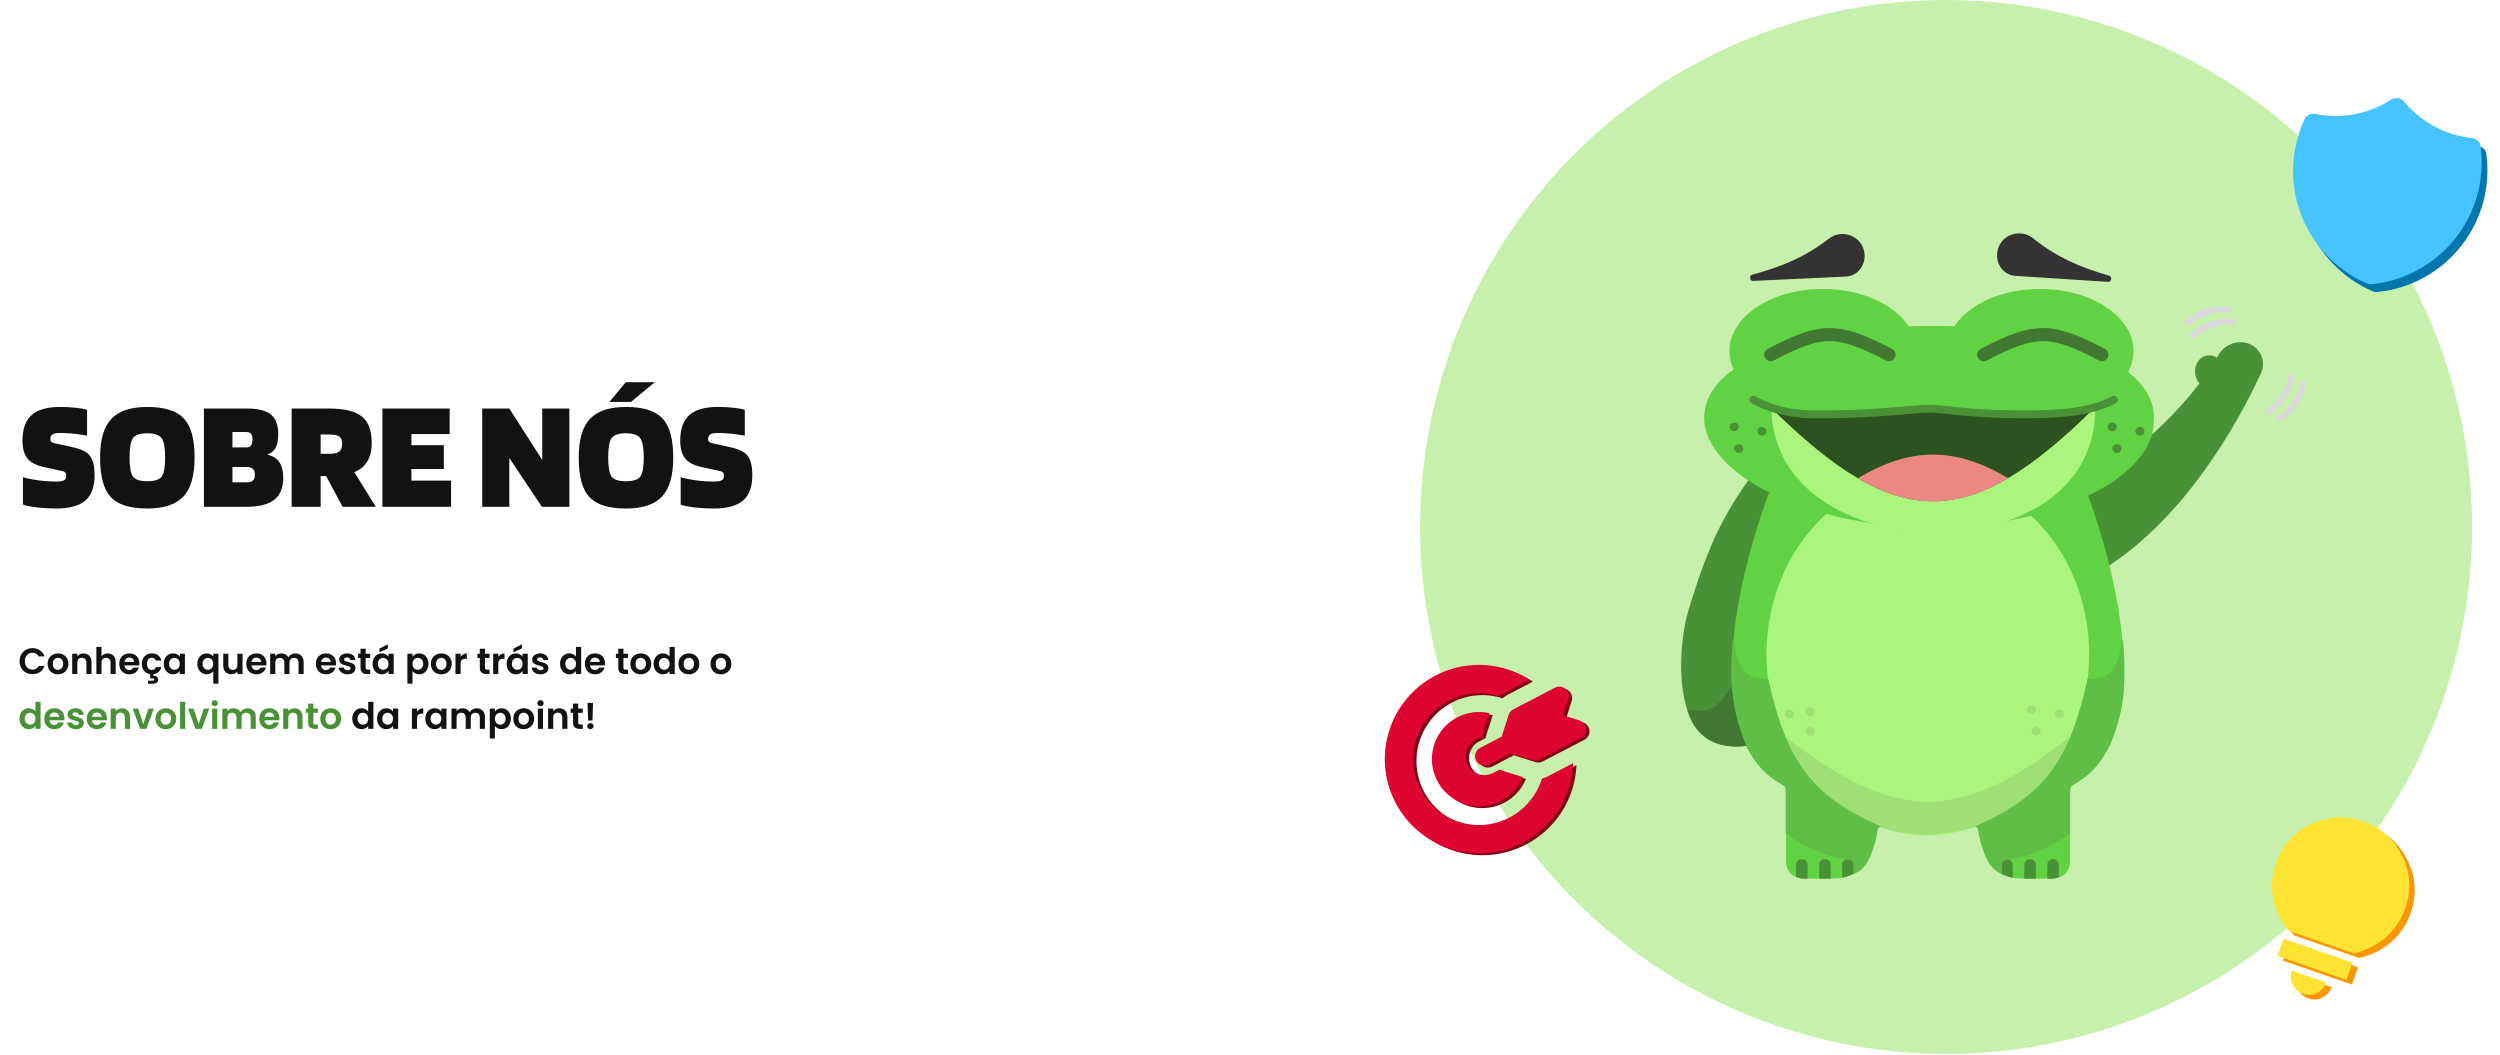 <svg width="957" height="404" viewBox="0 0 957 404" fill="none" xmlns="http://www.w3.org/2000/svg">
<g filter="url(#filter0_d_1963_1737)">
<path d="M23.91 176.32L16.89 174.82C13.81 174.14 11.65 173 10.41 171.4C9.21 169.8 8.61 167.54 8.61 164.62C8.61 160.22 9.77 156.98 12.09 154.9C14.41 152.82 18.07 151.78 23.07 151.78C25.23 151.78 27.17 151.88 28.89 152.08C30.61 152.24 32.09 152.5 33.33 152.86V162.76C30.49 162.28 28.41 162 27.09 161.92C25.77 161.8 24.41 161.74 23.01 161.74C21.69 161.74 20.73 161.92 20.13 162.28C19.57 162.64 19.29 163.24 19.29 164.08C19.29 164.52 19.39 164.86 19.59 165.1C19.83 165.34 20.23 165.52 20.79 165.64L27.33 167.08C29.37 167.52 30.89 168 31.89 168.52C32.89 169 33.69 169.6 34.29 170.32C34.97 171.12 35.45 172.14 35.73 173.38C36.05 174.62 36.21 176.12 36.21 177.88C36.21 182.36 35.01 185.62 32.61 187.66C30.21 189.66 26.51 190.66 21.51 190.66C18.95 190.66 16.47 190.52 14.07 190.24C11.71 189.96 9.95 189.6 8.79 189.16V178.66C10.31 179.14 12.23 179.54 14.55 179.86C16.91 180.18 19.25 180.34 21.57 180.34C22.97 180.34 23.95 180.18 24.51 179.86C25.07 179.54 25.35 178.96 25.35 178.12C25.35 177.56 25.25 177.16 25.05 176.92C24.89 176.68 24.51 176.48 23.91 176.32ZM74.493 171.16C74.493 178.04 73.053 183.02 70.173 186.1C67.333 189.14 62.733 190.66 56.373 190.66C49.773 190.66 45.113 189.2 42.393 186.28C39.673 183.36 38.313 178.32 38.313 171.16C38.313 164.36 39.733 159.44 42.573 156.4C45.453 153.32 50.053 151.78 56.373 151.78C62.973 151.78 67.633 153.24 70.353 156.16C73.113 159.04 74.493 164.04 74.493 171.16ZM49.593 171.16C49.593 174.72 50.013 177.12 50.853 178.36C51.733 179.6 53.573 180.22 56.373 180.22C59.213 180.22 61.053 179.62 61.893 178.42C62.773 177.18 63.213 174.76 63.213 171.16C63.213 167.48 62.773 165.02 61.893 163.78C61.013 162.5 59.173 161.86 56.373 161.86C53.573 161.86 51.733 162.5 50.853 163.78C50.013 165.02 49.593 167.48 49.593 171.16ZM108.425 178.84C108.425 182.68 107.285 185.5 105.005 187.3C102.725 189.1 99.165 190 94.325 190H78.065V152.38H94.325C98.685 152.38 101.805 153.14 103.685 154.66C105.565 156.18 106.505 158.7 106.505 162.22C106.505 164.42 106.185 166.14 105.545 167.38C104.905 168.58 103.825 169.46 102.305 170.02C104.425 170.5 105.965 171.46 106.925 172.9C107.925 174.34 108.425 176.32 108.425 178.84ZM96.665 164.14C96.665 163.18 96.465 162.48 96.065 162.04C95.705 161.6 95.085 161.38 94.205 161.38H88.985V167.26H94.205C95.085 167.26 95.705 167.02 96.065 166.54C96.465 166.06 96.665 165.26 96.665 164.14ZM97.565 177.76C97.565 176.68 97.305 175.92 96.785 175.48C96.305 175 95.485 174.76 94.325 174.76H88.985V180.64H94.325C95.485 180.64 96.305 180.42 96.785 179.98C97.305 179.54 97.565 178.8 97.565 177.76ZM122.739 178.24V190H111.639V152.38H125.739C131.779 152.38 136.039 153.4 138.519 155.44C141.039 157.44 142.299 160.82 142.299 165.58C142.299 168.42 141.739 170.76 140.619 172.6C139.539 174.44 137.879 175.82 135.639 176.74L143.859 190H131.139L124.839 178.24H122.739ZM130.959 165.76C130.959 164.52 130.619 163.64 129.939 163.12C129.259 162.6 128.039 162.34 126.279 162.34H122.739V169.72H126.279C128.039 169.72 129.259 169.42 129.939 168.82C130.619 168.22 130.959 167.2 130.959 165.76ZM172.665 179.98V190H146.385V152.38H172.125V162.16H157.485V166.42H169.905V175.54H157.485V179.98H172.665ZM217.948 152.38V190H207.448L194.968 171.34V190H184.588V152.38H194.968L207.568 172.06V152.38H217.948ZM257.715 171.16C257.715 178.04 256.275 183.02 253.395 186.1C250.555 189.14 245.955 190.66 239.595 190.66C232.995 190.66 228.335 189.2 225.615 186.28C222.895 183.36 221.535 178.32 221.535 171.16C221.535 164.36 222.955 159.44 225.795 156.4C228.675 153.32 233.275 151.78 239.595 151.78C246.195 151.78 250.855 153.24 253.575 156.16C256.335 159.04 257.715 164.04 257.715 171.16ZM232.815 171.16C232.815 174.72 233.235 177.12 234.075 178.36C234.955 179.6 236.795 180.22 239.595 180.22C242.435 180.22 244.275 179.62 245.115 178.42C245.995 177.18 246.435 174.76 246.435 171.16C246.435 167.48 245.995 165.02 245.115 163.78C244.235 162.5 242.395 161.86 239.595 161.86C236.795 161.86 234.955 162.5 234.075 163.78C233.235 165.02 232.815 167.48 232.815 171.16ZM239.535 142.3H250.695L241.515 149.86H233.295L239.535 142.3ZM275.687 176.32L268.667 174.82C265.587 174.14 263.427 173 262.187 171.4C260.987 169.8 260.387 167.54 260.387 164.62C260.387 160.22 261.547 156.98 263.867 154.9C266.187 152.82 269.847 151.78 274.847 151.78C277.007 151.78 278.947 151.88 280.667 152.08C282.387 152.24 283.867 152.5 285.107 152.86V162.76C282.267 162.28 280.187 162 278.867 161.92C277.547 161.8 276.187 161.74 274.787 161.74C273.467 161.74 272.507 161.92 271.907 162.28C271.347 162.64 271.067 163.24 271.067 164.08C271.067 164.52 271.167 164.86 271.367 165.1C271.607 165.34 272.007 165.52 272.567 165.64L279.107 167.08C281.147 167.52 282.667 168 283.667 168.52C284.667 169 285.467 169.6 286.067 170.32C286.747 171.12 287.227 172.14 287.507 173.38C287.827 174.62 287.987 176.12 287.987 177.88C287.987 182.36 286.787 185.62 284.387 187.66C281.987 189.66 278.287 190.66 273.287 190.66C270.727 190.66 268.247 190.52 265.847 190.24C263.487 189.96 261.727 189.6 260.567 189.16V178.66C262.087 179.14 264.007 179.54 266.327 179.86C268.687 180.18 271.027 180.34 273.347 180.34C274.747 180.34 275.727 180.18 276.287 179.86C276.847 179.54 277.127 178.96 277.127 178.12C277.127 177.56 277.027 177.16 276.827 176.92C276.667 176.68 276.287 176.48 275.687 176.32Z" fill="#121212"/>
</g>
<g filter="url(#filter1_d_1963_1737)">
<path d="M7.49 249.1C7.49 248.139 7.705 247.28 8.134 246.524C8.573 245.759 9.165 245.166 9.912 244.746C10.668 244.317 11.513 244.102 12.446 244.102C13.538 244.102 14.495 244.382 15.316 244.942C16.137 245.502 16.711 246.277 17.038 247.266H14.784C14.56 246.799 14.243 246.449 13.832 246.216C13.431 245.983 12.964 245.866 12.432 245.866C11.863 245.866 11.354 246.001 10.906 246.272C10.467 246.533 10.122 246.907 9.87 247.392C9.627 247.877 9.506 248.447 9.506 249.1C9.506 249.744 9.627 250.313 9.87 250.808C10.122 251.293 10.467 251.671 10.906 251.942C11.354 252.203 11.863 252.334 12.432 252.334C12.964 252.334 13.431 252.217 13.832 251.984C14.243 251.741 14.56 251.387 14.784 250.92H17.038C16.711 251.919 16.137 252.698 15.316 253.258C14.504 253.809 13.547 254.084 12.446 254.084C11.513 254.084 10.668 253.874 9.912 253.454C9.165 253.025 8.573 252.432 8.134 251.676C7.705 250.92 7.49 250.061 7.49 249.1ZM22.156 254.126C21.409 254.126 20.737 253.963 20.14 253.636C19.543 253.3 19.071 252.829 18.726 252.222C18.39 251.615 18.222 250.915 18.222 250.122C18.222 249.329 18.395 248.629 18.74 248.022C19.095 247.415 19.575 246.949 20.182 246.622C20.789 246.286 21.465 246.118 22.212 246.118C22.959 246.118 23.635 246.286 24.242 246.622C24.849 246.949 25.325 247.415 25.67 248.022C26.025 248.629 26.202 249.329 26.202 250.122C26.202 250.915 26.02 251.615 25.656 252.222C25.301 252.829 24.816 253.3 24.2 253.636C23.593 253.963 22.912 254.126 22.156 254.126ZM22.156 252.418C22.511 252.418 22.842 252.334 23.15 252.166C23.467 251.989 23.719 251.727 23.906 251.382C24.093 251.037 24.186 250.617 24.186 250.122C24.186 249.385 23.99 248.82 23.598 248.428C23.215 248.027 22.744 247.826 22.184 247.826C21.624 247.826 21.153 248.027 20.77 248.428C20.397 248.82 20.21 249.385 20.21 250.122C20.21 250.859 20.392 251.429 20.756 251.83C21.129 252.222 21.596 252.418 22.156 252.418ZM31.938 246.132C32.862 246.132 33.608 246.426 34.178 247.014C34.747 247.593 35.032 248.405 35.032 249.45V254H33.072V249.716C33.072 249.1 32.918 248.629 32.61 248.302C32.302 247.966 31.882 247.798 31.35 247.798C30.808 247.798 30.379 247.966 30.062 248.302C29.754 248.629 29.6 249.1 29.6 249.716V254H27.64V246.244H29.6V247.21C29.861 246.874 30.192 246.613 30.594 246.426C31.005 246.23 31.453 246.132 31.938 246.132ZM41.264 246.132C41.852 246.132 42.374 246.263 42.832 246.524C43.289 246.776 43.644 247.154 43.896 247.658C44.157 248.153 44.288 248.75 44.288 249.45V254H42.328V249.716C42.328 249.1 42.174 248.629 41.866 248.302C41.558 247.966 41.138 247.798 40.606 247.798C40.064 247.798 39.635 247.966 39.318 248.302C39.01 248.629 38.856 249.1 38.856 249.716V254H36.896V243.64H38.856V247.21C39.108 246.874 39.444 246.613 39.864 246.426C40.284 246.23 40.75 246.132 41.264 246.132ZM53.361 249.954C53.361 250.234 53.343 250.486 53.306 250.71H47.636C47.682 251.27 47.878 251.709 48.224 252.026C48.569 252.343 48.993 252.502 49.498 252.502C50.225 252.502 50.743 252.189 51.051 251.564H53.166C52.941 252.311 52.512 252.927 51.877 253.412C51.243 253.888 50.464 254.126 49.539 254.126C48.793 254.126 48.121 253.963 47.523 253.636C46.935 253.3 46.474 252.829 46.138 252.222C45.811 251.615 45.648 250.915 45.648 250.122C45.648 249.319 45.811 248.615 46.138 248.008C46.464 247.401 46.922 246.935 47.51 246.608C48.097 246.281 48.774 246.118 49.539 246.118C50.277 246.118 50.935 246.277 51.514 246.594C52.102 246.911 52.554 247.364 52.871 247.952C53.198 248.531 53.361 249.198 53.361 249.954ZM51.331 249.394C51.322 248.89 51.14 248.489 50.785 248.19C50.431 247.882 49.997 247.728 49.483 247.728C48.998 247.728 48.587 247.877 48.252 248.176C47.925 248.465 47.724 248.871 47.65 249.394H51.331ZM58.11 252.446C58.904 252.446 59.422 252.091 59.664 251.382H61.778C61.582 252.138 61.218 252.754 60.686 253.23C60.163 253.706 59.505 253.991 58.712 254.084V254.63C59.225 254.63 59.655 254.761 60 255.022C60.355 255.283 60.532 255.661 60.532 256.156C60.532 256.66 60.35 257.047 59.986 257.318C59.632 257.589 59.193 257.724 58.67 257.724H56.682V256.576H58.348C58.572 256.576 58.74 256.543 58.852 256.478C58.974 256.413 59.034 256.296 59.034 256.128C59.034 255.96 58.974 255.843 58.852 255.778C58.74 255.722 58.572 255.694 58.348 255.694H57.48V254.084C56.846 253.991 56.285 253.771 55.8 253.426C55.324 253.071 54.951 252.614 54.68 252.054C54.419 251.485 54.288 250.841 54.288 250.122C54.288 249.319 54.452 248.619 54.778 248.022C55.105 247.415 55.557 246.949 56.136 246.622C56.715 246.286 57.377 246.118 58.124 246.118C59.086 246.118 59.879 246.361 60.504 246.846C61.139 247.322 61.563 247.994 61.778 248.862H59.664C59.552 248.526 59.361 248.265 59.09 248.078C58.829 247.882 58.502 247.784 58.11 247.784C57.55 247.784 57.107 247.989 56.78 248.4C56.453 248.801 56.29 249.375 56.29 250.122C56.29 250.859 56.453 251.433 56.78 251.844C57.107 252.245 57.55 252.446 58.11 252.446ZM62.71 250.094C62.71 249.31 62.864 248.615 63.172 248.008C63.489 247.401 63.914 246.935 64.446 246.608C64.987 246.281 65.589 246.118 66.252 246.118C66.831 246.118 67.335 246.235 67.764 246.468C68.203 246.701 68.553 246.995 68.814 247.35V246.244H70.788V254H68.814V252.866C68.562 253.23 68.212 253.533 67.764 253.776C67.325 254.009 66.817 254.126 66.238 254.126C65.585 254.126 64.987 253.958 64.446 253.622C63.914 253.286 63.489 252.815 63.172 252.208C62.864 251.592 62.71 250.887 62.71 250.094ZM68.814 250.122C68.814 249.646 68.721 249.24 68.534 248.904C68.347 248.559 68.095 248.297 67.778 248.12C67.461 247.933 67.12 247.84 66.756 247.84C66.392 247.84 66.056 247.929 65.748 248.106C65.44 248.283 65.188 248.545 64.992 248.89C64.805 249.226 64.712 249.627 64.712 250.094C64.712 250.561 64.805 250.971 64.992 251.326C65.188 251.671 65.44 251.937 65.748 252.124C66.065 252.311 66.401 252.404 66.756 252.404C67.12 252.404 67.461 252.315 67.778 252.138C68.095 251.951 68.347 251.69 68.534 251.354C68.721 251.009 68.814 250.598 68.814 250.122ZM75.534 250.108C75.534 249.333 75.693 248.647 76.01 248.05C76.337 247.443 76.776 246.972 77.326 246.636C77.877 246.3 78.484 246.132 79.146 246.132C79.697 246.132 80.182 246.239 80.602 246.454C81.032 246.659 81.377 246.925 81.638 247.252V246.244H83.612V257.696H81.638V252.936C81.377 253.272 81.027 253.552 80.588 253.776C80.15 254 79.655 254.112 79.104 254.112C78.451 254.112 77.849 253.944 77.298 253.608C76.757 253.263 76.328 252.787 76.01 252.18C75.693 251.573 75.534 250.883 75.534 250.108ZM81.638 250.122C81.638 249.646 81.54 249.235 81.344 248.89C81.148 248.545 80.892 248.283 80.574 248.106C80.266 247.929 79.935 247.84 79.58 247.84C79.235 247.84 78.904 247.929 78.586 248.106C78.278 248.283 78.026 248.545 77.83 248.89C77.634 249.226 77.536 249.632 77.536 250.108C77.536 250.584 77.634 250.999 77.83 251.354C78.026 251.699 78.278 251.961 78.586 252.138C78.904 252.315 79.235 252.404 79.58 252.404C79.935 252.404 80.266 252.315 80.574 252.138C80.892 251.961 81.148 251.699 81.344 251.354C81.54 251.009 81.638 250.598 81.638 250.122ZM92.849 246.244V254H90.874V253.02C90.623 253.356 90.291 253.622 89.88 253.818C89.479 254.005 89.04 254.098 88.564 254.098C87.958 254.098 87.421 253.972 86.954 253.72C86.488 253.459 86.119 253.081 85.849 252.586C85.587 252.082 85.457 251.485 85.457 250.794V246.244H87.416V250.514C87.416 251.13 87.57 251.606 87.879 251.942C88.186 252.269 88.606 252.432 89.138 252.432C89.68 252.432 90.105 252.269 90.412 251.942C90.721 251.606 90.874 251.13 90.874 250.514V246.244H92.849ZM101.992 249.954C101.992 250.234 101.974 250.486 101.936 250.71H96.266C96.313 251.27 96.509 251.709 96.854 252.026C97.2 252.343 97.624 252.502 98.128 252.502C98.856 252.502 99.374 252.189 99.682 251.564H101.796C101.572 252.311 101.143 252.927 100.508 253.412C99.874 253.888 99.094 254.126 98.17 254.126C97.424 254.126 96.752 253.963 96.154 253.636C95.566 253.3 95.104 252.829 94.768 252.222C94.442 251.615 94.278 250.915 94.278 250.122C94.278 249.319 94.442 248.615 94.768 248.008C95.095 247.401 95.552 246.935 96.14 246.608C96.728 246.281 97.405 246.118 98.17 246.118C98.908 246.118 99.566 246.277 100.144 246.594C100.732 246.911 101.185 247.364 101.502 247.952C101.829 248.531 101.992 249.198 101.992 249.954ZM99.962 249.394C99.953 248.89 99.771 248.489 99.416 248.19C99.062 247.882 98.628 247.728 98.114 247.728C97.629 247.728 97.218 247.877 96.882 248.176C96.556 248.465 96.355 248.871 96.28 249.394H99.962ZM113.055 246.132C114.007 246.132 114.772 246.426 115.351 247.014C115.939 247.593 116.233 248.405 116.233 249.45V254H114.273V249.716C114.273 249.109 114.119 248.647 113.811 248.33C113.503 248.003 113.083 247.84 112.551 247.84C112.019 247.84 111.594 248.003 111.277 248.33C110.969 248.647 110.815 249.109 110.815 249.716V254H108.855V249.716C108.855 249.109 108.701 248.647 108.393 248.33C108.085 248.003 107.665 247.84 107.133 247.84C106.592 247.84 106.162 248.003 105.845 248.33C105.537 248.647 105.383 249.109 105.383 249.716V254H103.423V246.244H105.383V247.182C105.635 246.855 105.957 246.599 106.349 246.412C106.75 246.225 107.189 246.132 107.665 246.132C108.272 246.132 108.813 246.263 109.289 246.524C109.765 246.776 110.134 247.14 110.395 247.616C110.647 247.168 111.011 246.809 111.487 246.538C111.972 246.267 112.495 246.132 113.055 246.132ZM128.639 249.954C128.639 250.234 128.62 250.486 128.583 250.71H122.913C122.96 251.27 123.156 251.709 123.501 252.026C123.846 252.343 124.271 252.502 124.775 252.502C125.503 252.502 126.021 252.189 126.329 251.564H128.443C128.219 252.311 127.79 252.927 127.155 253.412C126.52 253.888 125.741 254.126 124.817 254.126C124.07 254.126 123.398 253.963 122.801 253.636C122.213 253.3 121.751 252.829 121.415 252.222C121.088 251.615 120.925 250.915 120.925 250.122C120.925 249.319 121.088 248.615 121.415 248.008C121.742 247.401 122.199 246.935 122.787 246.608C123.375 246.281 124.052 246.118 124.817 246.118C125.554 246.118 126.212 246.277 126.791 246.594C127.379 246.911 127.832 247.364 128.149 247.952C128.476 248.531 128.639 249.198 128.639 249.954ZM126.609 249.394C126.6 248.89 126.418 248.489 126.063 248.19C125.708 247.882 125.274 247.728 124.761 247.728C124.276 247.728 123.865 247.877 123.529 248.176C123.202 248.465 123.002 248.871 122.927 249.394H126.609ZM133.038 254.126C132.403 254.126 131.834 254.014 131.33 253.79C130.826 253.557 130.424 253.244 130.126 252.852C129.836 252.46 129.678 252.026 129.65 251.55H131.624C131.661 251.849 131.806 252.096 132.058 252.292C132.319 252.488 132.641 252.586 133.024 252.586C133.397 252.586 133.686 252.511 133.892 252.362C134.106 252.213 134.214 252.021 134.214 251.788C134.214 251.536 134.083 251.349 133.822 251.228C133.57 251.097 133.164 250.957 132.604 250.808C132.025 250.668 131.549 250.523 131.176 250.374C130.812 250.225 130.494 249.996 130.224 249.688C129.962 249.38 129.832 248.965 129.832 248.442C129.832 248.013 129.953 247.621 130.196 247.266C130.448 246.911 130.802 246.631 131.26 246.426C131.726 246.221 132.272 246.118 132.898 246.118C133.822 246.118 134.559 246.351 135.11 246.818C135.66 247.275 135.964 247.896 136.02 248.68H134.144C134.116 248.372 133.985 248.129 133.752 247.952C133.528 247.765 133.224 247.672 132.842 247.672C132.487 247.672 132.212 247.737 132.016 247.868C131.829 247.999 131.736 248.181 131.736 248.414C131.736 248.675 131.866 248.876 132.128 249.016C132.389 249.147 132.795 249.282 133.346 249.422C133.906 249.562 134.368 249.707 134.732 249.856C135.096 250.005 135.408 250.239 135.67 250.556C135.94 250.864 136.08 251.275 136.09 251.788C136.09 252.236 135.964 252.637 135.712 252.992C135.469 253.347 135.114 253.627 134.648 253.832C134.19 254.028 133.654 254.126 133.038 254.126ZM139.98 247.854V251.606C139.98 251.867 140.041 252.059 140.162 252.18C140.293 252.292 140.508 252.348 140.806 252.348H141.716V254H140.484C138.832 254 138.006 253.197 138.006 251.592V247.854H137.082V246.244H138.006V244.326H139.98V246.244H141.716V247.854H139.98ZM142.622 250.094C142.622 249.31 142.776 248.615 143.084 248.008C143.401 247.401 143.826 246.935 144.358 246.608C144.899 246.281 145.501 246.118 146.164 246.118C146.743 246.118 147.247 246.235 147.676 246.468C148.115 246.701 148.465 246.995 148.726 247.35V246.244H150.7V254H148.726V252.866C148.474 253.23 148.124 253.533 147.676 253.776C147.237 254.009 146.729 254.126 146.15 254.126C145.497 254.126 144.899 253.958 144.358 253.622C143.826 253.286 143.401 252.815 143.084 252.208C142.776 251.592 142.622 250.887 142.622 250.094ZM148.726 250.122C148.726 249.646 148.633 249.24 148.446 248.904C148.259 248.559 148.007 248.297 147.69 248.12C147.373 247.933 147.032 247.84 146.668 247.84C146.304 247.84 145.968 247.929 145.66 248.106C145.352 248.283 145.1 248.545 144.904 248.89C144.717 249.226 144.624 249.627 144.624 250.094C144.624 250.561 144.717 250.971 144.904 251.326C145.1 251.671 145.352 251.937 145.66 252.124C145.977 252.311 146.313 252.404 146.668 252.404C147.032 252.404 147.373 252.315 147.69 252.138C148.007 251.951 148.259 251.69 148.446 251.354C148.633 251.009 148.726 250.598 148.726 250.122ZM148.46 244.228L145.24 245.698V244.298L148.46 242.632V244.228ZM157.91 247.364C158.162 247.009 158.508 246.715 158.946 246.482C159.394 246.239 159.903 246.118 160.472 246.118C161.135 246.118 161.732 246.281 162.264 246.608C162.806 246.935 163.23 247.401 163.538 248.008C163.856 248.605 164.014 249.301 164.014 250.094C164.014 250.887 163.856 251.592 163.538 252.208C163.23 252.815 162.806 253.286 162.264 253.622C161.732 253.958 161.135 254.126 160.472 254.126C159.903 254.126 159.399 254.009 158.96 253.776C158.531 253.543 158.181 253.249 157.91 252.894V257.696H155.95V246.244H157.91V247.364ZM162.012 250.094C162.012 249.627 161.914 249.226 161.718 248.89C161.532 248.545 161.28 248.283 160.962 248.106C160.654 247.929 160.318 247.84 159.954 247.84C159.6 247.84 159.264 247.933 158.946 248.12C158.638 248.297 158.386 248.559 158.19 248.904C158.004 249.249 157.91 249.655 157.91 250.122C157.91 250.589 158.004 250.995 158.19 251.34C158.386 251.685 158.638 251.951 158.946 252.138C159.264 252.315 159.6 252.404 159.954 252.404C160.318 252.404 160.654 252.311 160.962 252.124C161.28 251.937 161.532 251.671 161.718 251.326C161.914 250.981 162.012 250.57 162.012 250.094ZM168.883 254.126C168.136 254.126 167.464 253.963 166.867 253.636C166.269 253.3 165.798 252.829 165.453 252.222C165.117 251.615 164.949 250.915 164.949 250.122C164.949 249.329 165.121 248.629 165.467 248.022C165.821 247.415 166.302 246.949 166.909 246.622C167.515 246.286 168.192 246.118 168.939 246.118C169.685 246.118 170.362 246.286 170.969 246.622C171.575 246.949 172.051 247.415 172.397 248.022C172.751 248.629 172.929 249.329 172.929 250.122C172.929 250.915 172.747 251.615 172.383 252.222C172.028 252.829 171.543 253.3 170.927 253.636C170.32 253.963 169.639 254.126 168.883 254.126ZM168.883 252.418C169.237 252.418 169.569 252.334 169.877 252.166C170.194 251.989 170.446 251.727 170.633 251.382C170.819 251.037 170.913 250.617 170.913 250.122C170.913 249.385 170.717 248.82 170.325 248.428C169.942 248.027 169.471 247.826 168.911 247.826C168.351 247.826 167.879 248.027 167.497 248.428C167.123 248.82 166.937 249.385 166.937 250.122C166.937 250.859 167.119 251.429 167.483 251.83C167.856 252.222 168.323 252.418 168.883 252.418ZM176.326 247.448C176.578 247.037 176.905 246.715 177.306 246.482C177.717 246.249 178.184 246.132 178.706 246.132V248.19H178.188C177.572 248.19 177.106 248.335 176.788 248.624C176.48 248.913 176.326 249.417 176.326 250.136V254H174.366V246.244H176.326V247.448ZM185.644 247.854V251.606C185.644 251.867 185.705 252.059 185.826 252.18C185.957 252.292 186.172 252.348 186.47 252.348H187.38V254H186.148C184.496 254 183.67 253.197 183.67 251.592V247.854H182.746V246.244H183.67V244.326H185.644V246.244H187.38V247.854H185.644ZM190.75 247.448C191.002 247.037 191.329 246.715 191.73 246.482C192.141 246.249 192.608 246.132 193.13 246.132V248.19H192.612C191.996 248.19 191.53 248.335 191.212 248.624C190.904 248.913 190.75 249.417 190.75 250.136V254H188.79V246.244H190.75V247.448ZM193.946 250.094C193.946 249.31 194.1 248.615 194.408 248.008C194.726 247.401 195.15 246.935 195.682 246.608C196.224 246.281 196.826 246.118 197.488 246.118C198.067 246.118 198.571 246.235 199 246.468C199.439 246.701 199.789 246.995 200.05 247.35V246.244H202.024V254H200.05V252.866C199.798 253.23 199.448 253.533 199 253.776C198.562 254.009 198.053 254.126 197.474 254.126C196.821 254.126 196.224 253.958 195.682 253.622C195.15 253.286 194.726 252.815 194.408 252.208C194.1 251.592 193.946 250.887 193.946 250.094ZM200.05 250.122C200.05 249.646 199.957 249.24 199.77 248.904C199.584 248.559 199.332 248.297 199.014 248.12C198.697 247.933 198.356 247.84 197.992 247.84C197.628 247.84 197.292 247.929 196.984 248.106C196.676 248.283 196.424 248.545 196.228 248.89C196.042 249.226 195.948 249.627 195.948 250.094C195.948 250.561 196.042 250.971 196.228 251.326C196.424 251.671 196.676 251.937 196.984 252.124C197.302 252.311 197.638 252.404 197.992 252.404C198.356 252.404 198.697 252.315 199.014 252.138C199.332 251.951 199.584 251.69 199.77 251.354C199.957 251.009 200.05 250.598 200.05 250.122ZM199.784 244.228L196.564 245.698V244.298L199.784 242.632V244.228ZM206.907 254.126C206.272 254.126 205.703 254.014 205.199 253.79C204.695 253.557 204.293 253.244 203.995 252.852C203.705 252.46 203.547 252.026 203.519 251.55H205.493C205.53 251.849 205.675 252.096 205.927 252.292C206.188 252.488 206.51 252.586 206.893 252.586C207.266 252.586 207.555 252.511 207.761 252.362C207.975 252.213 208.083 252.021 208.083 251.788C208.083 251.536 207.952 251.349 207.691 251.228C207.439 251.097 207.033 250.957 206.473 250.808C205.894 250.668 205.418 250.523 205.045 250.374C204.681 250.225 204.363 249.996 204.093 249.688C203.831 249.38 203.701 248.965 203.701 248.442C203.701 248.013 203.822 247.621 204.065 247.266C204.317 246.911 204.671 246.631 205.129 246.426C205.595 246.221 206.141 246.118 206.767 246.118C207.691 246.118 208.428 246.351 208.979 246.818C209.529 247.275 209.833 247.896 209.889 248.68H208.013C207.985 248.372 207.854 248.129 207.621 247.952C207.397 247.765 207.093 247.672 206.711 247.672C206.356 247.672 206.081 247.737 205.885 247.868C205.698 247.999 205.605 248.181 205.605 248.414C205.605 248.675 205.735 248.876 205.997 249.016C206.258 249.147 206.664 249.282 207.215 249.422C207.775 249.562 208.237 249.707 208.601 249.856C208.965 250.005 209.277 250.239 209.539 250.556C209.809 250.864 209.949 251.275 209.959 251.788C209.959 252.236 209.833 252.637 209.581 252.992C209.338 253.347 208.983 253.627 208.517 253.832C208.059 254.028 207.523 254.126 206.907 254.126ZM214.399 250.094C214.399 249.31 214.553 248.615 214.861 248.008C215.179 247.401 215.608 246.935 216.15 246.608C216.691 246.281 217.293 246.118 217.956 246.118C218.46 246.118 218.94 246.23 219.398 246.454C219.855 246.669 220.219 246.958 220.49 247.322V243.64H222.478V254H220.49V252.852C220.247 253.235 219.906 253.543 219.468 253.776C219.029 254.009 218.52 254.126 217.942 254.126C217.288 254.126 216.691 253.958 216.15 253.622C215.608 253.286 215.179 252.815 214.861 252.208C214.553 251.592 214.399 250.887 214.399 250.094ZM220.504 250.122C220.504 249.646 220.41 249.24 220.224 248.904C220.037 248.559 219.785 248.297 219.468 248.12C219.15 247.933 218.81 247.84 218.446 247.84C218.082 247.84 217.746 247.929 217.438 248.106C217.13 248.283 216.878 248.545 216.682 248.89C216.495 249.226 216.402 249.627 216.402 250.094C216.402 250.561 216.495 250.971 216.682 251.326C216.878 251.671 217.13 251.937 217.438 252.124C217.755 252.311 218.091 252.404 218.446 252.404C218.81 252.404 219.15 252.315 219.468 252.138C219.785 251.951 220.037 251.69 220.224 251.354C220.41 251.009 220.504 250.598 220.504 250.122ZM231.602 249.954C231.602 250.234 231.583 250.486 231.546 250.71H225.876C225.922 251.27 226.118 251.709 226.464 252.026C226.809 252.343 227.234 252.502 227.738 252.502C228.466 252.502 228.984 252.189 229.292 251.564H231.406C231.182 252.311 230.752 252.927 230.118 253.412C229.483 253.888 228.704 254.126 227.78 254.126C227.033 254.126 226.361 253.963 225.764 253.636C225.176 253.3 224.714 252.829 224.378 252.222C224.051 251.615 223.888 250.915 223.888 250.122C223.888 249.319 224.051 248.615 224.378 248.008C224.704 247.401 225.162 246.935 225.75 246.608C226.338 246.281 227.014 246.118 227.78 246.118C228.517 246.118 229.175 246.277 229.754 246.594C230.342 246.911 230.794 247.364 231.112 247.952C231.438 248.531 231.602 249.198 231.602 249.954ZM229.572 249.394C229.562 248.89 229.38 248.489 229.026 248.19C228.671 247.882 228.237 247.728 227.724 247.728C227.238 247.728 226.828 247.877 226.492 248.176C226.165 248.465 225.964 248.871 225.89 249.394H229.572ZM238.65 247.854V251.606C238.65 251.867 238.711 252.059 238.832 252.18C238.963 252.292 239.178 252.348 239.476 252.348H240.386V254H239.154C237.502 254 236.676 253.197 236.676 251.592V247.854H235.752V246.244H236.676V244.326H238.65V246.244H240.386V247.854H238.65ZM245.24 254.126C244.493 254.126 243.821 253.963 243.224 253.636C242.627 253.3 242.155 252.829 241.81 252.222C241.474 251.615 241.306 250.915 241.306 250.122C241.306 249.329 241.479 248.629 241.824 248.022C242.179 247.415 242.659 246.949 243.266 246.622C243.873 246.286 244.549 246.118 245.296 246.118C246.043 246.118 246.719 246.286 247.326 246.622C247.933 246.949 248.409 247.415 248.754 248.022C249.109 248.629 249.286 249.329 249.286 250.122C249.286 250.915 249.104 251.615 248.74 252.222C248.385 252.829 247.9 253.3 247.284 253.636C246.677 253.963 245.996 254.126 245.24 254.126ZM245.24 252.418C245.595 252.418 245.926 252.334 246.234 252.166C246.551 251.989 246.803 251.727 246.99 251.382C247.177 251.037 247.27 250.617 247.27 250.122C247.27 249.385 247.074 248.82 246.682 248.428C246.299 248.027 245.828 247.826 245.268 247.826C244.708 247.826 244.237 248.027 243.854 248.428C243.481 248.82 243.294 249.385 243.294 250.122C243.294 250.859 243.476 251.429 243.84 251.83C244.213 252.222 244.68 252.418 245.24 252.418ZM250.22 250.094C250.22 249.31 250.374 248.615 250.682 248.008C250.999 247.401 251.428 246.935 251.97 246.608C252.511 246.281 253.113 246.118 253.776 246.118C254.28 246.118 254.76 246.23 255.218 246.454C255.675 246.669 256.039 246.958 256.31 247.322V243.64H258.298V254H256.31V252.852C256.067 253.235 255.726 253.543 255.288 253.776C254.849 254.009 254.34 254.126 253.762 254.126C253.108 254.126 252.511 253.958 251.97 253.622C251.428 253.286 250.999 252.815 250.682 252.208C250.374 251.592 250.22 250.887 250.22 250.094ZM256.324 250.122C256.324 249.646 256.23 249.24 256.044 248.904C255.857 248.559 255.605 248.297 255.288 248.12C254.97 247.933 254.63 247.84 254.266 247.84C253.902 247.84 253.566 247.929 253.258 248.106C252.95 248.283 252.698 248.545 252.502 248.89C252.315 249.226 252.222 249.627 252.222 250.094C252.222 250.561 252.315 250.971 252.502 251.326C252.698 251.671 252.95 251.937 253.258 252.124C253.575 252.311 253.911 252.404 254.266 252.404C254.63 252.404 254.97 252.315 255.288 252.138C255.605 251.951 255.857 251.69 256.044 251.354C256.23 251.009 256.324 250.598 256.324 250.122ZM263.656 254.126C262.909 254.126 262.237 253.963 261.64 253.636C261.043 253.3 260.571 252.829 260.226 252.222C259.89 251.615 259.722 250.915 259.722 250.122C259.722 249.329 259.895 248.629 260.24 248.022C260.595 247.415 261.075 246.949 261.682 246.622C262.289 246.286 262.965 246.118 263.712 246.118C264.459 246.118 265.135 246.286 265.742 246.622C266.349 246.949 266.825 247.415 267.17 248.022C267.525 248.629 267.702 249.329 267.702 250.122C267.702 250.915 267.52 251.615 267.156 252.222C266.801 252.829 266.316 253.3 265.7 253.636C265.093 253.963 264.412 254.126 263.656 254.126ZM263.656 252.418C264.011 252.418 264.342 252.334 264.65 252.166C264.967 251.989 265.219 251.727 265.406 251.382C265.593 251.037 265.686 250.617 265.686 250.122C265.686 249.385 265.49 248.82 265.098 248.428C264.715 248.027 264.244 247.826 263.684 247.826C263.124 247.826 262.653 248.027 262.27 248.428C261.897 248.82 261.71 249.385 261.71 250.122C261.71 250.859 261.892 251.429 262.256 251.83C262.629 252.222 263.096 252.418 263.656 252.418ZM275.92 254.126C275.173 254.126 274.501 253.963 273.904 253.636C273.306 253.3 272.835 252.829 272.49 252.222C272.154 251.615 271.986 250.915 271.986 250.122C271.986 249.329 272.158 248.629 272.504 248.022C272.858 247.415 273.339 246.949 273.946 246.622C274.552 246.286 275.229 246.118 275.976 246.118C276.722 246.118 277.399 246.286 278.006 246.622C278.612 246.949 279.088 247.415 279.434 248.022C279.788 248.629 279.966 249.329 279.966 250.122C279.966 250.915 279.784 251.615 279.42 252.222C279.065 252.829 278.58 253.3 277.964 253.636C277.357 253.963 276.676 254.126 275.92 254.126ZM275.92 252.418C276.274 252.418 276.606 252.334 276.914 252.166C277.231 251.989 277.483 251.727 277.67 251.382C277.856 251.037 277.95 250.617 277.95 250.122C277.95 249.385 277.754 248.82 277.362 248.428C276.979 248.027 276.508 247.826 275.948 247.826C275.388 247.826 274.916 248.027 274.534 248.428C274.16 248.82 273.974 249.385 273.974 250.122C273.974 250.859 274.156 251.429 274.52 251.83C274.893 252.222 275.36 252.418 275.92 252.418ZM134.857 271.094C134.857 270.31 135.011 269.615 135.319 269.008C135.636 268.401 136.065 267.935 136.607 267.608C137.148 267.281 137.75 267.118 138.413 267.118C138.917 267.118 139.397 267.23 139.855 267.454C140.312 267.669 140.676 267.958 140.947 268.322V264.64H142.935V275H140.947V273.852C140.704 274.235 140.363 274.543 139.925 274.776C139.486 275.009 138.977 275.126 138.399 275.126C137.745 275.126 137.148 274.958 136.607 274.622C136.065 274.286 135.636 273.815 135.319 273.208C135.011 272.592 134.857 271.887 134.857 271.094ZM140.961 271.122C140.961 270.646 140.867 270.24 140.681 269.904C140.494 269.559 140.242 269.297 139.925 269.12C139.607 268.933 139.267 268.84 138.903 268.84C138.539 268.84 138.203 268.929 137.895 269.106C137.587 269.283 137.335 269.545 137.139 269.89C136.952 270.226 136.859 270.627 136.859 271.094C136.859 271.561 136.952 271.971 137.139 272.326C137.335 272.671 137.587 272.937 137.895 273.124C138.212 273.311 138.548 273.404 138.903 273.404C139.267 273.404 139.607 273.315 139.925 273.138C140.242 272.951 140.494 272.69 140.681 272.354C140.867 272.009 140.961 271.598 140.961 271.122ZM144.345 271.094C144.345 270.31 144.499 269.615 144.807 269.008C145.124 268.401 145.549 267.935 146.081 267.608C146.622 267.281 147.224 267.118 147.887 267.118C148.465 267.118 148.969 267.235 149.399 267.468C149.837 267.701 150.187 267.995 150.449 268.35V267.244H152.423V275H150.449V273.866C150.197 274.23 149.847 274.533 149.399 274.776C148.96 275.009 148.451 275.126 147.873 275.126C147.219 275.126 146.622 274.958 146.081 274.622C145.549 274.286 145.124 273.815 144.807 273.208C144.499 272.592 144.345 271.887 144.345 271.094ZM150.449 271.122C150.449 270.646 150.355 270.24 150.169 269.904C149.982 269.559 149.73 269.297 149.413 269.12C149.095 268.933 148.755 268.84 148.391 268.84C148.027 268.84 147.691 268.929 147.383 269.106C147.075 269.283 146.823 269.545 146.627 269.89C146.44 270.226 146.347 270.627 146.347 271.094C146.347 271.561 146.44 271.971 146.627 272.326C146.823 272.671 147.075 272.937 147.383 273.124C147.7 273.311 148.036 273.404 148.391 273.404C148.755 273.404 149.095 273.315 149.413 273.138C149.73 272.951 149.982 272.69 150.169 272.354C150.355 272.009 150.449 271.598 150.449 271.122ZM159.633 268.448C159.885 268.037 160.212 267.715 160.613 267.482C161.024 267.249 161.49 267.132 162.013 267.132V269.19H161.495C160.879 269.19 160.412 269.335 160.095 269.624C159.787 269.913 159.633 270.417 159.633 271.136V275H157.673V267.244H159.633V268.448ZM162.829 271.094C162.829 270.31 162.983 269.615 163.291 269.008C163.609 268.401 164.033 267.935 164.565 267.608C165.107 267.281 165.709 267.118 166.371 267.118C166.95 267.118 167.454 267.235 167.883 267.468C168.322 267.701 168.672 267.995 168.933 268.35V267.244H170.907V275H168.933V273.866C168.681 274.23 168.331 274.533 167.883 274.776C167.445 275.009 166.936 275.126 166.357 275.126C165.704 275.126 165.107 274.958 164.565 274.622C164.033 274.286 163.609 273.815 163.291 273.208C162.983 272.592 162.829 271.887 162.829 271.094ZM168.933 271.122C168.933 270.646 168.84 270.24 168.653 269.904C168.467 269.559 168.215 269.297 167.897 269.12C167.58 268.933 167.239 268.84 166.875 268.84C166.511 268.84 166.175 268.929 165.867 269.106C165.559 269.283 165.307 269.545 165.111 269.89C164.925 270.226 164.831 270.627 164.831 271.094C164.831 271.561 164.925 271.971 165.111 272.326C165.307 272.671 165.559 272.937 165.867 273.124C166.185 273.311 166.521 273.404 166.875 273.404C167.239 273.404 167.58 273.315 167.897 273.138C168.215 272.951 168.467 272.69 168.653 272.354C168.84 272.009 168.933 271.598 168.933 271.122ZM182.453 267.132C183.405 267.132 184.171 267.426 184.749 268.014C185.337 268.593 185.631 269.405 185.631 270.45V275H183.671V270.716C183.671 270.109 183.517 269.647 183.209 269.33C182.901 269.003 182.481 268.84 181.949 268.84C181.417 268.84 180.993 269.003 180.675 269.33C180.367 269.647 180.213 270.109 180.213 270.716V275H178.253V270.716C178.253 270.109 178.099 269.647 177.791 269.33C177.483 269.003 177.063 268.84 176.531 268.84C175.99 268.84 175.561 269.003 175.243 269.33C174.935 269.647 174.781 270.109 174.781 270.716V275H172.821V267.244H174.781V268.182C175.033 267.855 175.355 267.599 175.747 267.412C176.149 267.225 176.587 267.132 177.063 267.132C177.67 267.132 178.211 267.263 178.687 267.524C179.163 267.776 179.532 268.14 179.793 268.616C180.045 268.168 180.409 267.809 180.885 267.538C181.371 267.267 181.893 267.132 182.453 267.132ZM189.451 268.364C189.703 268.009 190.049 267.715 190.487 267.482C190.935 267.239 191.444 267.118 192.013 267.118C192.676 267.118 193.273 267.281 193.805 267.608C194.347 267.935 194.771 268.401 195.079 269.008C195.397 269.605 195.555 270.301 195.555 271.094C195.555 271.887 195.397 272.592 195.079 273.208C194.771 273.815 194.347 274.286 193.805 274.622C193.273 274.958 192.676 275.126 192.013 275.126C191.444 275.126 190.94 275.009 190.501 274.776C190.072 274.543 189.722 274.249 189.451 273.894V278.696H187.491V267.244H189.451V268.364ZM193.553 271.094C193.553 270.627 193.455 270.226 193.259 269.89C193.073 269.545 192.821 269.283 192.503 269.106C192.195 268.929 191.859 268.84 191.495 268.84C191.141 268.84 190.805 268.933 190.487 269.12C190.179 269.297 189.927 269.559 189.731 269.904C189.545 270.249 189.451 270.655 189.451 271.122C189.451 271.589 189.545 271.995 189.731 272.34C189.927 272.685 190.179 272.951 190.487 273.138C190.805 273.315 191.141 273.404 191.495 273.404C191.859 273.404 192.195 273.311 192.503 273.124C192.821 272.937 193.073 272.671 193.259 272.326C193.455 271.981 193.553 271.57 193.553 271.094ZM200.424 275.126C199.677 275.126 199.005 274.963 198.408 274.636C197.81 274.3 197.339 273.829 196.994 273.222C196.658 272.615 196.49 271.915 196.49 271.122C196.49 270.329 196.662 269.629 197.008 269.022C197.362 268.415 197.843 267.949 198.45 267.622C199.056 267.286 199.733 267.118 200.48 267.118C201.226 267.118 201.903 267.286 202.51 267.622C203.116 267.949 203.592 268.415 203.938 269.022C204.292 269.629 204.47 270.329 204.47 271.122C204.47 271.915 204.288 272.615 203.924 273.222C203.569 273.829 203.084 274.3 202.468 274.636C201.861 274.963 201.18 275.126 200.424 275.126ZM200.424 273.418C200.778 273.418 201.11 273.334 201.418 273.166C201.735 272.989 201.987 272.727 202.174 272.382C202.36 272.037 202.454 271.617 202.454 271.122C202.454 270.385 202.258 269.82 201.866 269.428C201.483 269.027 201.012 268.826 200.452 268.826C199.892 268.826 199.42 269.027 199.038 269.428C198.664 269.82 198.478 270.385 198.478 271.122C198.478 271.859 198.66 272.429 199.024 272.83C199.397 273.222 199.864 273.418 200.424 273.418ZM206.901 266.32C206.556 266.32 206.267 266.213 206.033 265.998C205.809 265.774 205.697 265.499 205.697 265.172C205.697 264.845 205.809 264.575 206.033 264.36C206.267 264.136 206.556 264.024 206.901 264.024C207.247 264.024 207.531 264.136 207.755 264.36C207.989 264.575 208.105 264.845 208.105 265.172C208.105 265.499 207.989 265.774 207.755 265.998C207.531 266.213 207.247 266.32 206.901 266.32ZM207.867 267.244V275H205.907V267.244H207.867ZM214.102 267.132C215.026 267.132 215.773 267.426 216.342 268.014C216.911 268.593 217.196 269.405 217.196 270.45V275H215.236V270.716C215.236 270.1 215.082 269.629 214.774 269.302C214.466 268.966 214.046 268.798 213.514 268.798C212.973 268.798 212.543 268.966 212.226 269.302C211.918 269.629 211.764 270.1 211.764 270.716V275H209.804V267.244H211.764V268.21C212.025 267.874 212.357 267.613 212.758 267.426C213.169 267.23 213.617 267.132 214.102 267.132ZM221.342 268.854V272.606C221.342 272.867 221.402 273.059 221.524 273.18C221.654 273.292 221.869 273.348 222.168 273.348H223.078V275H221.846C220.194 275 219.368 274.197 219.368 272.592V268.854H218.444V267.244H219.368V265.326H221.342V267.244H223.078V268.854H221.342ZM227.021 265.06L226.797 271.822H225.145L224.907 265.06H227.021ZM226.013 275.098C225.659 275.098 225.365 274.991 225.131 274.776C224.907 274.552 224.795 274.277 224.795 273.95C224.795 273.623 224.907 273.353 225.131 273.138C225.365 272.914 225.659 272.802 226.013 272.802C226.359 272.802 226.643 272.914 226.867 273.138C227.091 273.353 227.203 273.623 227.203 273.95C227.203 274.277 227.091 274.552 226.867 274.776C226.643 274.991 226.359 275.098 226.013 275.098Z" fill="#121212"/>
<path d="M7.462 271.094C7.462 270.31 7.616 269.615 7.924 269.008C8.241 268.401 8.671 267.935 9.212 267.608C9.753 267.281 10.355 267.118 11.018 267.118C11.522 267.118 12.003 267.23 12.46 267.454C12.917 267.669 13.281 267.958 13.552 268.322V264.64H15.54V275H13.552V273.852C13.309 274.235 12.969 274.543 12.53 274.776C12.091 275.009 11.583 275.126 11.004 275.126C10.351 275.126 9.753 274.958 9.212 274.622C8.671 274.286 8.241 273.815 7.924 273.208C7.616 272.592 7.462 271.887 7.462 271.094ZM13.566 271.122C13.566 270.646 13.473 270.24 13.286 269.904C13.099 269.559 12.847 269.297 12.53 269.12C12.213 268.933 11.872 268.84 11.508 268.84C11.144 268.84 10.808 268.929 10.5 269.106C10.192 269.283 9.94 269.545 9.744 269.89C9.557 270.226 9.464 270.627 9.464 271.094C9.464 271.561 9.557 271.971 9.744 272.326C9.94 272.671 10.192 272.937 10.5 273.124C10.817 273.311 11.153 273.404 11.508 273.404C11.872 273.404 12.213 273.315 12.53 273.138C12.847 272.951 13.099 272.69 13.286 272.354C13.473 272.009 13.566 271.598 13.566 271.122ZM24.664 270.954C24.664 271.234 24.646 271.486 24.608 271.71H18.938C18.985 272.27 19.181 272.709 19.526 273.026C19.872 273.343 20.296 273.502 20.8 273.502C21.528 273.502 22.046 273.189 22.354 272.564H24.468C24.244 273.311 23.815 273.927 23.18 274.412C22.546 274.888 21.766 275.126 20.842 275.126C20.096 275.126 19.424 274.963 18.826 274.636C18.238 274.3 17.776 273.829 17.44 273.222C17.114 272.615 16.95 271.915 16.95 271.122C16.95 270.319 17.114 269.615 17.44 269.008C17.767 268.401 18.224 267.935 18.812 267.608C19.4 267.281 20.077 267.118 20.842 267.118C21.58 267.118 22.238 267.277 22.816 267.594C23.404 267.911 23.857 268.364 24.174 268.952C24.501 269.531 24.664 270.198 24.664 270.954ZM22.634 270.394C22.625 269.89 22.443 269.489 22.088 269.19C21.734 268.882 21.3 268.728 20.786 268.728C20.301 268.728 19.89 268.877 19.554 269.176C19.228 269.465 19.027 269.871 18.952 270.394H22.634ZM29.063 275.126C28.428 275.126 27.859 275.014 27.355 274.79C26.851 274.557 26.45 274.244 26.151 273.852C25.862 273.46 25.703 273.026 25.675 272.55H27.649C27.686 272.849 27.831 273.096 28.083 273.292C28.344 273.488 28.666 273.586 29.049 273.586C29.422 273.586 29.712 273.511 29.917 273.362C30.132 273.213 30.239 273.021 30.239 272.788C30.239 272.536 30.108 272.349 29.847 272.228C29.595 272.097 29.189 271.957 28.629 271.808C28.05 271.668 27.574 271.523 27.201 271.374C26.837 271.225 26.52 270.996 26.249 270.688C25.988 270.38 25.857 269.965 25.857 269.442C25.857 269.013 25.978 268.621 26.221 268.266C26.473 267.911 26.828 267.631 27.285 267.426C27.752 267.221 28.298 267.118 28.923 267.118C29.847 267.118 30.584 267.351 31.135 267.818C31.686 268.275 31.989 268.896 32.045 269.68H30.169C30.141 269.372 30.01 269.129 29.777 268.952C29.553 268.765 29.25 268.672 28.867 268.672C28.512 268.672 28.237 268.737 28.041 268.868C27.854 268.999 27.761 269.181 27.761 269.414C27.761 269.675 27.892 269.876 28.153 270.016C28.414 270.147 28.82 270.282 29.371 270.422C29.931 270.562 30.393 270.707 30.757 270.856C31.121 271.005 31.434 271.239 31.695 271.556C31.966 271.864 32.106 272.275 32.115 272.788C32.115 273.236 31.989 273.637 31.737 273.992C31.494 274.347 31.14 274.627 30.673 274.832C30.216 275.028 29.679 275.126 29.063 275.126ZM40.934 270.954C40.934 271.234 40.915 271.486 40.878 271.71H35.208C35.255 272.27 35.45 272.709 35.796 273.026C36.141 273.343 36.566 273.502 37.07 273.502C37.798 273.502 38.316 273.189 38.624 272.564H40.738C40.514 273.311 40.084 273.927 39.45 274.412C38.815 274.888 38.036 275.126 37.112 275.126C36.365 275.126 35.693 274.963 35.096 274.636C34.508 274.3 34.046 273.829 33.71 273.222C33.383 272.615 33.22 271.915 33.22 271.122C33.22 270.319 33.383 269.615 33.71 269.008C34.036 268.401 34.494 267.935 35.082 267.608C35.67 267.281 36.346 267.118 37.112 267.118C37.849 267.118 38.507 267.277 39.086 267.594C39.674 267.911 40.127 268.364 40.444 268.952C40.77 269.531 40.934 270.198 40.934 270.954ZM38.904 270.394C38.895 269.89 38.712 269.489 38.358 269.19C38.003 268.882 37.569 268.728 37.056 268.728C36.571 268.728 36.16 268.877 35.824 269.176C35.497 269.465 35.297 269.871 35.222 270.394H38.904ZM46.662 267.132C47.586 267.132 48.333 267.426 48.902 268.014C49.472 268.593 49.756 269.405 49.756 270.45V275H47.796V270.716C47.796 270.1 47.642 269.629 47.334 269.302C47.026 268.966 46.606 268.798 46.074 268.798C45.533 268.798 45.104 268.966 44.786 269.302C44.478 269.629 44.324 270.1 44.324 270.716V275H42.364V267.244H44.324V268.21C44.586 267.874 44.917 267.613 45.318 267.426C45.729 267.23 46.177 267.132 46.662 267.132ZM54.854 273.194L56.814 267.244H58.9L56.03 275H53.65L50.794 267.244H52.894L54.854 273.194ZM63.445 275.126C62.699 275.126 62.026 274.963 61.429 274.636C60.832 274.3 60.361 273.829 60.015 273.222C59.679 272.615 59.511 271.915 59.511 271.122C59.511 270.329 59.684 269.629 60.029 269.022C60.384 268.415 60.864 267.949 61.471 267.622C62.078 267.286 62.755 267.118 63.501 267.118C64.248 267.118 64.924 267.286 65.531 267.622C66.138 267.949 66.614 268.415 66.959 269.022C67.314 269.629 67.491 270.329 67.491 271.122C67.491 271.915 67.309 272.615 66.945 273.222C66.591 273.829 66.105 274.3 65.489 274.636C64.882 274.963 64.201 275.126 63.445 275.126ZM63.445 273.418C63.8 273.418 64.131 273.334 64.439 273.166C64.757 272.989 65.008 272.727 65.195 272.382C65.382 272.037 65.475 271.617 65.475 271.122C65.475 270.385 65.279 269.82 64.887 269.428C64.504 269.027 64.033 268.826 63.473 268.826C62.913 268.826 62.442 269.027 62.059 269.428C61.686 269.82 61.499 270.385 61.499 271.122C61.499 271.859 61.681 272.429 62.045 272.83C62.419 273.222 62.885 273.418 63.445 273.418ZM70.889 264.64V275H68.929V264.64H70.889ZM76.059 273.194L78.019 267.244H80.105L77.235 275H74.855L71.999 267.244H74.099L76.059 273.194ZM82.2 266.32C81.855 266.32 81.566 266.213 81.332 265.998C81.108 265.774 80.996 265.499 80.996 265.172C80.996 264.845 81.108 264.575 81.332 264.36C81.566 264.136 81.855 264.024 82.2 264.024C82.546 264.024 82.83 264.136 83.054 264.36C83.288 264.575 83.404 264.845 83.404 265.172C83.404 265.499 83.288 265.774 83.054 265.998C82.83 266.213 82.546 266.32 82.2 266.32ZM83.166 267.244V275H81.206V267.244H83.166ZM94.735 267.132C95.687 267.132 96.452 267.426 97.031 268.014C97.619 268.593 97.913 269.405 97.913 270.45V275H95.953V270.716C95.953 270.109 95.799 269.647 95.491 269.33C95.183 269.003 94.763 268.84 94.231 268.84C93.699 268.84 93.274 269.003 92.957 269.33C92.649 269.647 92.495 270.109 92.495 270.716V275H90.535V270.716C90.535 270.109 90.381 269.647 90.073 269.33C89.765 269.003 89.345 268.84 88.813 268.84C88.271 268.84 87.842 269.003 87.525 269.33C87.217 269.647 87.063 270.109 87.063 270.716V275H85.103V267.244H87.063V268.182C87.315 267.855 87.637 267.599 88.029 267.412C88.43 267.225 88.869 267.132 89.345 267.132C89.951 267.132 90.493 267.263 90.969 267.524C91.445 267.776 91.813 268.14 92.075 268.616C92.327 268.168 92.691 267.809 93.167 267.538C93.652 267.267 94.175 267.132 94.735 267.132ZM106.983 270.954C106.983 271.234 106.964 271.486 106.927 271.71H101.257C101.303 272.27 101.499 272.709 101.845 273.026C102.19 273.343 102.615 273.502 103.119 273.502C103.847 273.502 104.365 273.189 104.673 272.564H106.787C106.563 273.311 106.133 273.927 105.499 274.412C104.864 274.888 104.085 275.126 103.161 275.126C102.414 275.126 101.742 274.963 101.145 274.636C100.557 274.3 100.095 273.829 99.759 273.222C99.432 272.615 99.269 271.915 99.269 271.122C99.269 270.319 99.432 269.615 99.759 269.008C100.085 268.401 100.543 267.935 101.131 267.608C101.719 267.281 102.395 267.118 103.161 267.118C103.898 267.118 104.556 267.277 105.135 267.594C105.723 267.911 106.175 268.364 106.493 268.952C106.819 269.531 106.983 270.198 106.983 270.954ZM104.953 270.394C104.943 269.89 104.761 269.489 104.407 269.19C104.052 268.882 103.618 268.728 103.105 268.728C102.619 268.728 102.209 268.877 101.873 269.176C101.546 269.465 101.345 269.871 101.271 270.394H104.953ZM112.711 267.132C113.635 267.132 114.382 267.426 114.951 268.014C115.521 268.593 115.805 269.405 115.805 270.45V275H113.845V270.716C113.845 270.1 113.691 269.629 113.383 269.302C113.075 268.966 112.655 268.798 112.123 268.798C111.582 268.798 111.153 268.966 110.835 269.302C110.527 269.629 110.373 270.1 110.373 270.716V275H108.413V267.244H110.373V268.21C110.635 267.874 110.966 267.613 111.367 267.426C111.778 267.23 112.226 267.132 112.711 267.132ZM119.951 268.854V272.606C119.951 272.867 120.012 273.059 120.133 273.18C120.264 273.292 120.478 273.348 120.777 273.348H121.687V275H120.455C118.803 275 117.977 274.197 117.977 272.592V268.854H117.053V267.244H117.977V265.326H119.951V267.244H121.687V268.854H119.951ZM126.541 275.126C125.794 275.126 125.122 274.963 124.525 274.636C123.928 274.3 123.456 273.829 123.111 273.222C122.775 272.615 122.607 271.915 122.607 271.122C122.607 270.329 122.78 269.629 123.125 269.022C123.48 268.415 123.96 267.949 124.567 267.622C125.174 267.286 125.85 267.118 126.597 267.118C127.344 267.118 128.02 267.286 128.627 267.622C129.234 267.949 129.71 268.415 130.055 269.022C130.41 269.629 130.587 270.329 130.587 271.122C130.587 271.915 130.405 272.615 130.041 273.222C129.686 273.829 129.201 274.3 128.585 274.636C127.978 274.963 127.297 275.126 126.541 275.126ZM126.541 273.418C126.896 273.418 127.227 273.334 127.535 273.166C127.852 272.989 128.104 272.727 128.291 272.382C128.478 272.037 128.571 271.617 128.571 271.122C128.571 270.385 128.375 269.82 127.983 269.428C127.6 269.027 127.129 268.826 126.569 268.826C126.009 268.826 125.538 269.027 125.155 269.428C124.782 269.82 124.595 270.385 124.595 271.122C124.595 271.859 124.777 272.429 125.141 272.83C125.514 273.222 125.981 273.418 126.541 273.418Z" fill="#499136"/>
</g>
<ellipse cx="744.97" cy="201.726" rx="201.36" ry="201.726" fill="#C6F0AC"/>
<path d="M578.287 256.938C581.368 257.909 584.225 259.255 586.826 260.91L577.213 265.913C576.483 266.295 575.799 266.76 575.175 267.297L575.037 267.254C570.276 265.754 565.178 265.699 560.386 267.097C555.594 268.495 551.325 271.282 548.117 275.106C544.91 278.93 542.908 283.62 542.366 288.582C541.823 293.544 542.764 298.555 545.07 302.982C547.376 307.409 550.942 311.052 555.319 313.452C559.695 315.852 564.685 316.901 569.658 316.465C574.63 316.028 579.361 314.128 583.253 311.003C587.145 307.878 590.023 303.669 591.523 298.908L591.567 298.771C592.362 298.567 593.128 298.274 593.867 297.889L603.48 292.885C603.345 295.965 602.81 299.077 601.839 302.158C595.855 321.15 575.61 331.694 556.619 325.71C537.627 319.727 527.083 299.481 533.067 280.49C539.051 261.498 559.296 250.954 578.287 256.938ZM571.428 273.741C570.506 276.667 569.427 279.589 568.664 282.562L566.222 283.834C565.382 284.271 564.637 284.87 564.028 285.595C563.419 286.321 562.96 287.159 562.675 288.063C562.39 288.966 562.286 289.917 562.369 290.86C562.452 291.804 562.72 292.722 563.157 293.562C563.595 294.402 564.193 295.147 564.919 295.756C565.645 296.364 566.483 296.824 567.386 297.109C568.29 297.393 569.24 297.497 570.184 297.415C571.127 297.332 572.045 297.064 572.885 296.627L575.327 295.355C578.2 296.434 581.209 297.223 584.139 298.146C582.838 301.329 580.654 304.073 577.844 306.054C575.035 308.036 571.717 309.173 568.283 309.331C564.848 309.489 561.44 308.662 558.461 306.947C555.481 305.231 553.054 302.7 551.466 299.651C549.878 296.601 549.195 293.161 549.498 289.737C549.8 286.312 551.076 283.045 553.174 280.322C555.273 277.598 558.106 275.532 561.34 274.366C564.574 273.2 568.075 272.983 571.428 273.741ZM600.515 264.421C601.06 264.879 601.458 265.489 601.658 266.172C601.857 266.856 601.85 267.584 601.636 268.264L599.654 274.556L605.943 276.538C606.623 276.752 607.224 277.163 607.67 277.719C608.116 278.275 608.388 278.951 608.45 279.661C608.512 280.372 608.363 281.084 608.02 281.709C607.677 282.335 607.157 282.844 606.524 283.174L590.534 291.49C589.686 291.932 588.698 292.019 587.786 291.732L579.488 289.117L571.221 293.426C570.372 293.868 569.383 293.955 568.471 293.667C567.558 293.38 566.797 292.742 566.355 291.893C565.913 291.044 565.827 290.055 566.114 289.143C566.402 288.23 567.04 287.469 567.888 287.027L576.157 282.727L578.772 274.426C578.915 273.973 579.144 273.554 579.449 273.19C579.753 272.827 580.127 272.528 580.547 272.309L596.532 263.983C597.165 263.653 597.881 263.519 598.59 263.596C599.299 263.673 599.969 263.959 600.516 264.418" fill="#850014"/>
<path d="M576.991 256.196C580.072 257.166 582.929 258.513 585.53 260.167L575.917 265.171C575.187 265.553 574.503 266.017 573.878 266.555L573.74 266.512C568.98 265.012 563.881 264.957 559.09 266.355C554.298 267.752 550.028 270.54 546.821 274.364C543.613 278.188 541.611 282.878 541.069 287.84C540.527 292.801 541.468 297.813 543.773 302.24C546.079 306.666 549.646 310.31 554.022 312.71C558.399 315.11 563.389 316.158 568.361 315.722C573.333 315.286 578.065 313.386 581.957 310.261C585.849 307.136 588.727 302.927 590.227 298.166L590.27 298.028C591.065 297.825 591.832 297.531 592.57 297.147L602.183 292.143C602.048 295.223 601.513 298.335 600.543 301.416C594.559 320.408 574.314 330.952 555.322 324.968C536.331 318.984 525.786 298.739 531.77 279.748C537.754 260.756 557.999 250.212 576.991 256.196ZM570.132 272.999C569.21 275.925 568.13 278.847 567.367 281.82L564.925 283.091C564.085 283.529 563.34 284.128 562.731 284.853C562.123 285.579 561.663 286.417 561.378 287.321C561.094 288.224 560.99 289.174 561.072 290.118C561.155 291.061 561.423 291.979 561.86 292.819C562.298 293.659 562.897 294.405 563.622 295.014C564.348 295.622 565.186 296.082 566.09 296.367C566.993 296.651 567.943 296.755 568.887 296.672C569.83 296.59 570.748 296.322 571.588 295.884L574.03 294.613C576.903 295.692 579.913 296.481 582.843 297.404C581.541 300.587 579.357 303.33 576.548 305.312C573.738 307.294 570.421 308.431 566.986 308.589C563.552 308.747 560.144 307.92 557.164 306.204C554.184 304.489 551.757 301.958 550.169 298.908C548.581 295.859 547.898 292.419 548.201 288.995C548.504 285.57 549.779 282.303 551.878 279.58C553.976 276.856 556.809 274.79 560.044 273.624C563.278 272.458 566.778 272.241 570.132 272.999ZM599.218 263.679C599.764 264.137 600.161 264.746 600.361 265.43C600.561 266.114 600.553 266.842 600.34 267.521L598.357 273.814L604.646 275.796C605.326 276.01 605.927 276.421 606.374 276.977C606.82 277.533 607.091 278.209 607.153 278.919C607.216 279.629 607.066 280.342 606.723 280.967C606.381 281.592 605.86 282.102 605.228 282.431L589.238 290.748C588.39 291.19 587.401 291.277 586.489 290.989L578.192 288.375L569.924 292.684C569.076 293.126 568.086 293.213 567.174 292.925C566.261 292.638 565.501 291.999 565.059 291.151C564.617 290.302 564.53 289.313 564.817 288.4C565.105 287.488 565.743 286.727 566.592 286.285L574.86 281.984L577.476 273.684C577.618 273.231 577.848 272.812 578.152 272.448C578.457 272.085 578.83 271.785 579.25 271.566L595.236 263.241C595.868 262.911 596.584 262.777 597.293 262.854C598.002 262.931 598.673 263.217 599.219 263.676" fill="#DE0530"/>
<path d="M919.725 40.502L920.135 40.54L920.551 40.63L920.757 40.69L920.967 40.77L921.343 40.952C921.601 41.095 921.839 41.269 922.054 41.47L922.38 41.819L923.168 42.736C929.43 49.81 938.013 54.414 947.37 55.718L948.593 55.87C949.395 55.957 950.145 56.31 950.722 56.873C951.299 57.436 951.671 58.176 951.778 58.975C952.609 65.197 952.181 71.522 950.52 77.575C948.858 83.628 945.997 89.285 942.106 94.211C938.215 99.136 933.373 103.229 927.869 106.246C922.365 109.263 916.31 111.143 910.065 111.774C909.456 111.836 908.841 111.741 908.278 111.499C902.513 109.015 897.307 105.397 892.968 100.862C888.628 96.326 885.245 90.964 883.02 85.095C880.794 79.225 879.77 72.969 880.011 66.696C880.251 60.424 881.749 54.263 884.417 48.581C884.76 47.852 885.337 47.258 886.058 46.895C886.778 46.532 887.599 46.422 888.389 46.581C898.067 48.53 908.124 46.797 916.591 41.721L917.652 41.064L918.035 40.85C918.3 40.723 918.58 40.629 918.869 40.57L919.286 40.511C919.431 40.499 919.58 40.496 919.725 40.502Z" fill="#0076AC"/>
<path d="M917.537 37.517L917.947 37.554L918.363 37.644L918.569 37.705L918.779 37.785L919.155 37.967C919.413 38.11 919.652 38.284 919.867 38.485L920.192 38.834L920.98 39.75C927.242 46.824 935.825 51.428 945.182 52.733L946.406 52.885C947.207 52.971 947.957 53.325 948.534 53.887C949.112 54.45 949.483 55.191 949.59 55.99C950.421 62.212 949.993 68.537 948.332 74.59C946.67 80.643 943.809 86.3 939.918 91.225C936.027 96.15 931.185 100.243 925.681 103.261C920.177 106.278 914.123 108.158 907.878 108.789C907.268 108.851 906.653 108.756 906.09 108.513C900.325 106.029 895.119 102.412 890.78 97.876C886.441 93.34 883.058 87.978 880.832 82.109C878.606 76.24 877.583 69.983 877.823 63.711C878.063 57.438 879.561 51.278 882.229 45.596C882.572 44.866 883.15 44.272 883.87 43.91C884.59 43.547 885.411 43.436 886.201 43.595C895.879 45.545 905.937 43.812 914.404 38.736L915.464 38.079L915.847 37.865C916.112 37.738 916.393 37.644 916.681 37.585L917.098 37.526C917.243 37.514 917.392 37.511 917.537 37.517Z" fill="#46C4FF"/>
<g clip-path="url(#clip0_1963_1737)">
<path d="M806.885 216.773L787.915 194.475C816.928 173.87 836.727 157.277 849.296 135.796C852.47 130.369 860.232 129.215 864.296 134.012C866.364 136.453 866.894 139.845 865.557 142.752C856.166 163.159 836.138 197.984 806.885 216.773Z" fill="#499136"/>
<path d="M851.495 141.358C850.795 137.854 847.742 135.511 844.676 136.123C841.61 136.736 839.693 140.073 840.393 143.576C841.094 147.08 844.147 149.423 847.212 148.811C850.278 148.198 852.195 144.862 851.495 141.358Z" fill="#499136"/>
<path d="M670.103 285.228C655.109 255.136 672.374 202.473 682.37 178.829H672.829C660.795 195.34 654.516 206.191 646.022 234.716C644.036 241.382 641.024 262.122 647.385 275.556C652.474 286.303 664.65 286.482 670.103 285.228Z" fill="#499136"/>
<path d="M793.294 300.508C828.011 281.795 809.022 211.767 795.055 178.829H737.839H681.063C666.954 212.113 647.769 282.608 682.788 300.515C683.339 300.796 683.704 301.337 683.704 301.925V330.09C683.704 333.531 686.674 336.321 690.337 336.321H701.958C707.347 336.321 712.716 333.969 714.599 329.225C715.944 325.838 716.625 322.21 717.066 317.764C717.159 316.834 718.084 316.174 719.059 316.357L720.997 316.721C731.616 318.716 742.548 318.738 753.176 316.785L755.552 316.348C756.523 316.169 757.442 316.827 757.552 317.751C758.08 322.176 759.164 325.95 761.161 329.719C763.49 334.115 768.645 336.321 773.873 336.321H785.781C789.445 336.321 792.414 333.531 792.414 330.09V301.9C792.414 301.325 792.763 300.794 793.294 300.508Z" fill="#61D243"/>
<path d="M737.962 319.743C772.076 319.743 799.731 288.755 799.731 250.53C799.731 212.304 772.076 181.316 737.962 181.316C703.848 181.316 676.193 212.304 676.193 250.53C676.193 288.755 703.848 319.743 737.962 319.743Z" fill="#ABF47D"/>
<g filter="url(#filter2_d_1963_1737)">
<path fill-rule="evenodd" clip-rule="evenodd" d="M662.035 132.385C662.035 134.82 662.586 137.169 663.609 139.382C656.453 144.535 652.368 150.808 652.368 158.092C652.368 179.033 691.322 199.866 739.374 199.866C787.426 199.866 824.446 180.319 824.446 159.377C825.071 152.122 821.44 145.736 814.623 140.413C815.976 137.905 816.713 135.202 816.713 132.385C816.713 119.252 800.698 108.605 780.944 108.605C766.259 108.605 753.64 114.489 748.131 122.904C745.251 122.798 742.33 122.744 739.374 122.744C736.415 122.744 733.491 122.793 730.608 122.89C725.095 114.482 712.482 108.605 697.804 108.605C678.05 108.605 662.035 119.252 662.035 132.385Z" fill="#61D243"/>
<g filter="url(#filter3_d_1963_1737)">
<path d="M801.95 153.255C787.567 157.636 760.238 158.412 739.244 153.742C720.912 156.7 687.365 158.285 678.153 153.255C679.747 213.406 797.479 216.272 801.928 156.188C801.999 155.224 802.112 154.229 801.95 153.255Z" fill="#ABF47D"/>
</g>
<path d="M774.846 156.629C764.227 156.628 755.038 156.079 743.021 154.735C740.369 154.439 737.643 154.393 734.97 154.615C719.295 155.912 710.235 156.735 692.618 156.629C686.29 156.241 681.844 155.386 677.829 153.982C726.742 202.298 753.938 201.395 802.033 153.903C793.971 156.221 784.162 156.629 774.846 156.629Z" fill="#2B5220"/>
<path fill-rule="evenodd" clip-rule="evenodd" d="M768.718 181.074C748.179 168.833 731.198 169.164 711.144 181.074C731.683 193.043 748.664 192.719 768.718 181.074Z" fill="#EB8884"/>
<path d="M809.176 151.034C800.314 155.918 787.15 156.629 774.846 156.629C764.227 156.628 755.038 156.079 743.021 154.735C740.369 154.439 737.643 154.393 734.97 154.615C719.295 155.913 710.235 156.735 692.618 156.629C682.684 156.021 677.388 154.259 671.117 151.034" stroke="#499036" stroke-width="3" stroke-linecap="round"/>
<path d="M759.338 133.78C779.192 123.444 785.176 123.592 804.621 133.78" stroke="#417932" stroke-width="5" stroke-linecap="round"/>
<path d="M723.112 133.779C703.257 123.444 697.274 123.592 677.829 133.779" stroke="#417932" stroke-width="5" stroke-linecap="round"/>
<path d="M807.401 103.541C796.033 100.219 787.308 96.486 778.234 89.194C773.373 85.287 765.79 87.803 764.604 94.203C763.729 98.921 766.939 103.31 771.478 103.603L807.01 105.891C808.295 105.974 808.637 103.902 807.401 103.541Z" fill="#333333"/>
<path d="M670.704 103.177C682.128 100.054 690.917 96.474 700.117 89.342C705.046 85.521 712.585 88.168 713.658 94.587C714.451 99.32 711.165 103.652 706.621 103.865L671.054 105.533C669.767 105.593 669.462 103.517 670.704 103.177Z" fill="#333333"/>
<path d="M819.144 164.737C820.119 164.737 820.909 163.995 820.909 163.079C820.909 162.164 820.119 161.422 819.144 161.422C818.17 161.422 817.38 162.164 817.38 163.079C817.38 163.995 818.17 164.737 819.144 164.737Z" fill="#499136"/>
<path d="M810.32 171.368C811.295 171.368 812.085 170.626 812.085 169.711C812.085 168.795 811.295 168.053 810.32 168.053C809.346 168.053 808.555 168.795 808.555 169.711C808.555 170.626 809.346 171.368 810.32 171.368Z" fill="#499136"/>
<path d="M808.555 163.079C809.53 163.079 810.32 162.337 810.32 161.421C810.32 160.506 809.53 159.764 808.555 159.764C807.58 159.764 806.79 160.506 806.79 161.421C806.79 162.337 807.58 163.079 808.555 163.079Z" fill="#499136"/>
<path d="M674.428 164.737C675.403 164.737 676.193 163.995 676.193 163.079C676.193 162.164 675.403 161.422 674.428 161.422C673.454 161.422 672.664 162.164 672.664 163.079C672.664 163.995 673.454 164.737 674.428 164.737Z" fill="#499136"/>
<path d="M665.604 171.368C666.579 171.368 667.369 170.626 667.369 169.711C667.369 168.795 666.579 168.053 665.604 168.053C664.63 168.053 663.839 168.795 663.839 169.711C663.839 170.626 664.63 171.368 665.604 171.368Z" fill="#499136"/>
<path d="M663.839 163.079C664.814 163.079 665.604 162.337 665.604 161.421C665.604 160.506 664.814 159.764 663.839 159.764C662.865 159.764 662.074 160.506 662.074 161.421C662.074 162.337 662.865 163.079 663.839 163.079Z" fill="#499136"/>
</g>
<path d="M783.716 330.976C783.716 329.832 784.704 328.903 785.922 328.903C787.14 328.903 788.128 329.832 788.128 330.976V335.796C786.757 336.335 785.767 336.443 783.716 336.364V330.976Z" fill="#499136"/>
<path d="M774.892 330.976C774.892 329.832 775.88 328.903 777.098 328.903C778.316 328.903 779.304 329.832 779.304 330.976V336.364H774.892V330.976Z" fill="#499136"/>
<path d="M691.945 330.976C691.945 329.832 690.957 328.903 689.739 328.903C688.521 328.903 687.533 329.832 687.533 330.976V335.708C688.903 336.247 689.894 336.445 691.945 336.365V330.976Z" fill="#499136"/>
<path d="M700.769 330.976C700.769 329.832 699.781 328.903 698.563 328.903C697.344 328.903 696.357 329.832 696.357 330.976V336.364H700.769V330.976Z" fill="#499136"/>
<path d="M766.067 330.976C766.067 329.832 767.056 328.903 768.273 328.903C769.492 328.903 770.48 329.832 770.48 330.976V336C768.717 335.628 767.742 335.279 766.067 334.466V330.976Z" fill="#499136"/>
<path d="M709.593 330.976C709.593 329.832 708.605 328.903 707.387 328.903C706.168 328.903 705.181 329.832 705.181 330.976V335.949C706.943 335.578 707.919 335.199 709.593 334.386V330.976Z" fill="#499136"/>
<path d="M793.114 281.612C783.848 300.677 771.053 317.669 737.298 319.742C709.725 318.499 692.518 301.92 682.812 281.612C726.531 315.435 749.848 315.15 793.114 281.612Z" fill="#9EE075"/>
<path d="M766.2 330.518V334.248C763.091 332.846 761.698 331.136 760.022 327.203C758.576 323.395 757.989 321.236 757.375 317.256C757.125 316.782 756.927 316.605 756.493 316.427C782.832 304.601 792.325 291.574 799.29 260.061C808.37 260.375 810.699 256.213 812.527 245.142C813.924 264.309 812.603 273.047 807.232 285.758C803.409 292.475 800.905 295.992 793.554 300.263C792.734 300.8 792.443 301.252 792.231 302.336V318.914C784.036 324.464 779.114 327.083 768.405 328.86C767.235 328.961 766.757 329.301 766.2 330.518Z" fill="#5EBE45" stroke="#5EBE45" stroke-width="0.4"/>
<path d="M709.804 330.518V334.248C712.912 332.846 714.305 331.136 715.981 327.203C717.427 323.395 718.015 321.236 718.628 317.256C718.878 316.782 719.076 316.605 719.511 316.427C693.17 304.601 683.678 291.574 676.712 260.061C667.631 260.375 665.303 256.213 663.475 245.142C662.077 264.309 663.398 273.047 668.77 285.758C672.593 292.475 675.096 295.992 682.447 300.263C683.268 300.8 683.559 301.252 683.771 302.336V318.914C691.967 324.464 696.889 327.083 707.598 328.86C708.768 328.961 709.246 329.301 709.804 330.518Z" fill="#5EBE45" stroke="#5EBE45" stroke-width="0.4"/>
<path d="M662.745 263.377C663.679 272.286 664.857 276.773 668.251 285.343C658.545 286.587 649.721 283.271 646.191 272.08C655.873 273.15 657.987 270.244 662.745 263.377Z" fill="#417932" stroke="#417932" stroke-width="0.4"/>
<path d="M788.26 274.982C789.234 274.982 790.025 274.239 790.025 273.324C790.025 272.408 789.234 271.666 788.26 271.666C787.285 271.666 786.495 272.408 786.495 273.324C786.495 274.239 787.285 274.982 788.26 274.982Z" fill="#9EE075"/>
<path d="M685.017 274.982C685.992 274.982 686.782 274.239 686.782 273.324C686.782 272.408 685.992 271.666 685.017 271.666C684.043 271.666 683.253 272.408 683.253 273.324C683.253 274.239 684.043 274.982 685.017 274.982Z" fill="#9EE075"/>
<path d="M779.436 281.613C780.41 281.613 781.2 280.87 781.2 279.955C781.2 279.039 780.41 278.297 779.436 278.297C778.461 278.297 777.671 279.039 777.671 279.955C777.671 280.87 778.461 281.613 779.436 281.613Z" fill="#9EE075"/>
<path d="M692.959 281.613C693.934 281.613 694.724 280.87 694.724 279.955C694.724 279.039 693.934 278.297 692.959 278.297C691.984 278.297 691.194 279.039 691.194 279.955C691.194 280.87 691.984 281.613 692.959 281.613Z" fill="#9EE075"/>
<path d="M777.67 273.323C778.645 273.323 779.436 272.581 779.436 271.666C779.436 270.75 778.645 270.008 777.67 270.008C776.696 270.008 775.906 270.75 775.906 271.666C775.906 272.581 776.696 273.323 777.67 273.323Z" fill="#9EE075"/>
<path d="M692.959 274.153C693.934 274.153 694.724 273.411 694.724 272.495C694.724 271.579 693.934 270.837 692.959 270.837C691.984 270.837 691.194 271.579 691.194 272.495C691.194 273.411 691.984 274.153 692.959 274.153Z" fill="#9EE075"/>
<path d="M840.98 125.685C838.527 127.345 837.556 128.284 838.789 129.244C840.021 130.204 841.124 128.294 842.884 127.251C844.644 126.208 849.543 124.256 852 124.258C854.458 124.26 855.374 124.883 855.792 124.198C856.534 122.982 856.861 122.054 852.328 122.022C847.796 121.989 843.432 124.024 840.98 125.685Z" fill="#D9D9D9"/>
<path d="M877.489 147.203C878.366 144.374 878.538 143.035 876.976 143.054C875.414 143.074 875.746 145.256 875.023 147.169C874.3 149.083 871.694 153.668 869.775 155.202C867.855 156.736 866.75 156.821 866.851 157.618C867.031 159.03 867.355 159.959 870.915 157.153C874.475 154.346 876.611 150.032 877.489 147.203Z" fill="#D9D9D9"/>
<path d="M838.877 120.96C836.425 122.62 835.454 123.559 836.686 124.519C837.918 125.48 839.021 123.569 840.781 122.526C842.541 121.484 847.441 119.531 849.898 119.533C852.355 119.535 853.271 120.158 853.689 119.473C854.432 118.258 854.759 117.33 850.226 117.297C845.693 117.265 841.33 119.3 838.877 120.96Z" fill="#D9D9D9"/>
<path d="M882.082 149.578C882.96 146.749 883.132 145.41 881.57 145.429C880.007 145.449 880.34 147.631 879.617 149.544C878.894 151.458 876.288 156.043 874.368 157.577C872.449 159.111 871.344 159.196 871.445 159.993C871.625 161.405 871.949 162.334 875.509 159.528C879.069 156.721 881.204 152.407 882.082 149.578Z" fill="#D9D9D9"/>
</g>
<path d="M883.674 382.194C881.859 381.562 880.53 380.376 879.687 378.634C878.845 376.893 878.739 375.112 879.369 373.294L892.575 377.889C891.943 379.705 890.756 381.035 889.014 381.88C887.271 382.724 885.492 382.829 883.674 382.194ZM873.916 367.694L876.213 361.091L902.625 370.283L900.327 376.886L873.916 367.694ZM878.188 358.077C875.176 354.5 873.216 350.425 872.308 345.853C871.4 341.28 871.722 336.766 873.275 332.31C875.669 325.432 880.111 320.424 886.602 317.286C893.093 314.149 899.776 313.775 906.653 316.166C913.53 318.556 918.538 322.999 921.68 329.494C924.821 335.988 925.193 342.671 922.797 349.543C921.246 354 918.696 357.74 915.147 360.761C911.599 363.783 907.532 365.76 902.948 366.694L878.188 358.077Z" fill="#F89701"/>
<path d="M881.597 380.415C879.781 379.783 878.452 378.596 877.61 376.855C876.767 375.113 876.661 373.333 877.292 371.514L890.498 376.11C889.866 377.926 888.679 379.256 886.936 380.101C885.194 380.945 883.414 381.05 881.597 380.415ZM871.838 365.915L874.136 359.312L900.547 368.504L898.249 375.106L871.838 365.915ZM876.11 356.298C873.099 352.721 871.139 348.646 870.23 344.073C869.322 339.501 869.644 334.986 871.198 330.53C873.591 323.652 878.034 318.644 884.524 315.507C891.015 312.369 897.699 311.996 904.575 314.386C911.452 316.777 916.461 321.22 919.602 327.714C922.743 334.209 923.116 340.892 920.719 347.764C919.168 352.221 916.618 355.96 913.07 358.982C909.521 362.003 905.455 363.981 900.871 364.915L876.11 356.298Z" fill="#FEE333"/>
<defs>
<filter id="filter0_d_1963_1737" x="1.61" y="139.3" width="293.377" height="62.36" filterUnits="userSpaceOnUse" color-interpolation-filters="sRGB">
<feFlood flood-opacity="0" result="BackgroundImageFix"/>
<feColorMatrix in="SourceAlpha" type="matrix" values="0 0 0 0 0 0 0 0 0 0 0 0 0 0 0 0 0 0 127 0" result="hardAlpha"/>
<feOffset dy="4"/>
<feGaussianBlur stdDeviation="3.5"/>
<feComposite in2="hardAlpha" operator="out"/>
<feColorMatrix type="matrix" values="0 0 0 0 0 0 0 0 0 0 0 0 0 0 0 0 0 0 0.2 0"/>
<feBlend mode="normal" in2="BackgroundImageFix" result="effect1_dropShadow_1963_1737"/>
<feBlend mode="normal" in="SourceGraphic" in2="effect1_dropShadow_1963_1737" result="shape"/>
</filter>
<filter id="filter1_d_1963_1737" x="0.462" y="239.632" width="286.504" height="50.065" filterUnits="userSpaceOnUse" color-interpolation-filters="sRGB">
<feFlood flood-opacity="0" result="BackgroundImageFix"/>
<feColorMatrix in="SourceAlpha" type="matrix" values="0 0 0 0 0 0 0 0 0 0 0 0 0 0 0 0 0 0 127 0" result="hardAlpha"/>
<feOffset dy="4"/>
<feGaussianBlur stdDeviation="3.5"/>
<feComposite in2="hardAlpha" operator="out"/>
<feColorMatrix type="matrix" values="0 0 0 0 0 0 0 0 0 0 0 0 0 0 0 0 0 0 0.2 0"/>
<feBlend mode="normal" in2="BackgroundImageFix" result="effect1_dropShadow_1963_1737"/>
<feBlend mode="normal" in="SourceGraphic" in2="effect1_dropShadow_1963_1737" result="shape"/>
</filter>
<filter id="filter2_d_1963_1737" x="642.368" y="79.333" width="192.147" height="132.533" filterUnits="userSpaceOnUse" color-interpolation-filters="sRGB">
<feFlood flood-opacity="0" result="BackgroundImageFix"/>
<feColorMatrix in="SourceAlpha" type="matrix" values="0 0 0 0 0 0 0 0 0 0 0 0 0 0 0 0 0 0 127 0" result="hardAlpha"/>
<feOffset dy="2"/>
<feGaussianBlur stdDeviation="5"/>
<feComposite in2="hardAlpha" operator="out"/>
<feColorMatrix type="matrix" values="0 0 0 0 0 0 0 0 0 0 0 0 0 0 0 0 0 0 0.05 0"/>
<feBlend mode="normal" in2="BackgroundImageFix" result="effect1_dropShadow_1963_1737"/>
<feBlend mode="normal" in="SourceGraphic" in2="effect1_dropShadow_1963_1737" result="shape"/>
</filter>
<filter id="filter3_d_1963_1737" x="668.153" y="145.255" width="143.88" height="66.581" filterUnits="userSpaceOnUse" color-interpolation-filters="sRGB">
<feFlood flood-opacity="0" result="BackgroundImageFix"/>
<feColorMatrix in="SourceAlpha" type="matrix" values="0 0 0 0 0 0 0 0 0 0 0 0 0 0 0 0 0 0 127 0" result="hardAlpha"/>
<feOffset dy="2"/>
<feGaussianBlur stdDeviation="5"/>
<feComposite in2="hardAlpha" operator="out"/>
<feColorMatrix type="matrix" values="0 0 0 0 0 0 0 0 0 0 0 0 0 0 0 0 0 0 0.05 0"/>
<feBlend mode="normal" in2="BackgroundImageFix" result="effect1_dropShadow_1963_1737"/>
<feBlend mode="normal" in="SourceGraphic" in2="effect1_dropShadow_1963_1737" result="shape"/>
</filter>
<clipPath id="clip0_1963_1737">
<rect width="261.022" height="264.282" fill="white" transform="translate(643.544 72.34)"/>
</clipPath>
</defs>
</svg>
